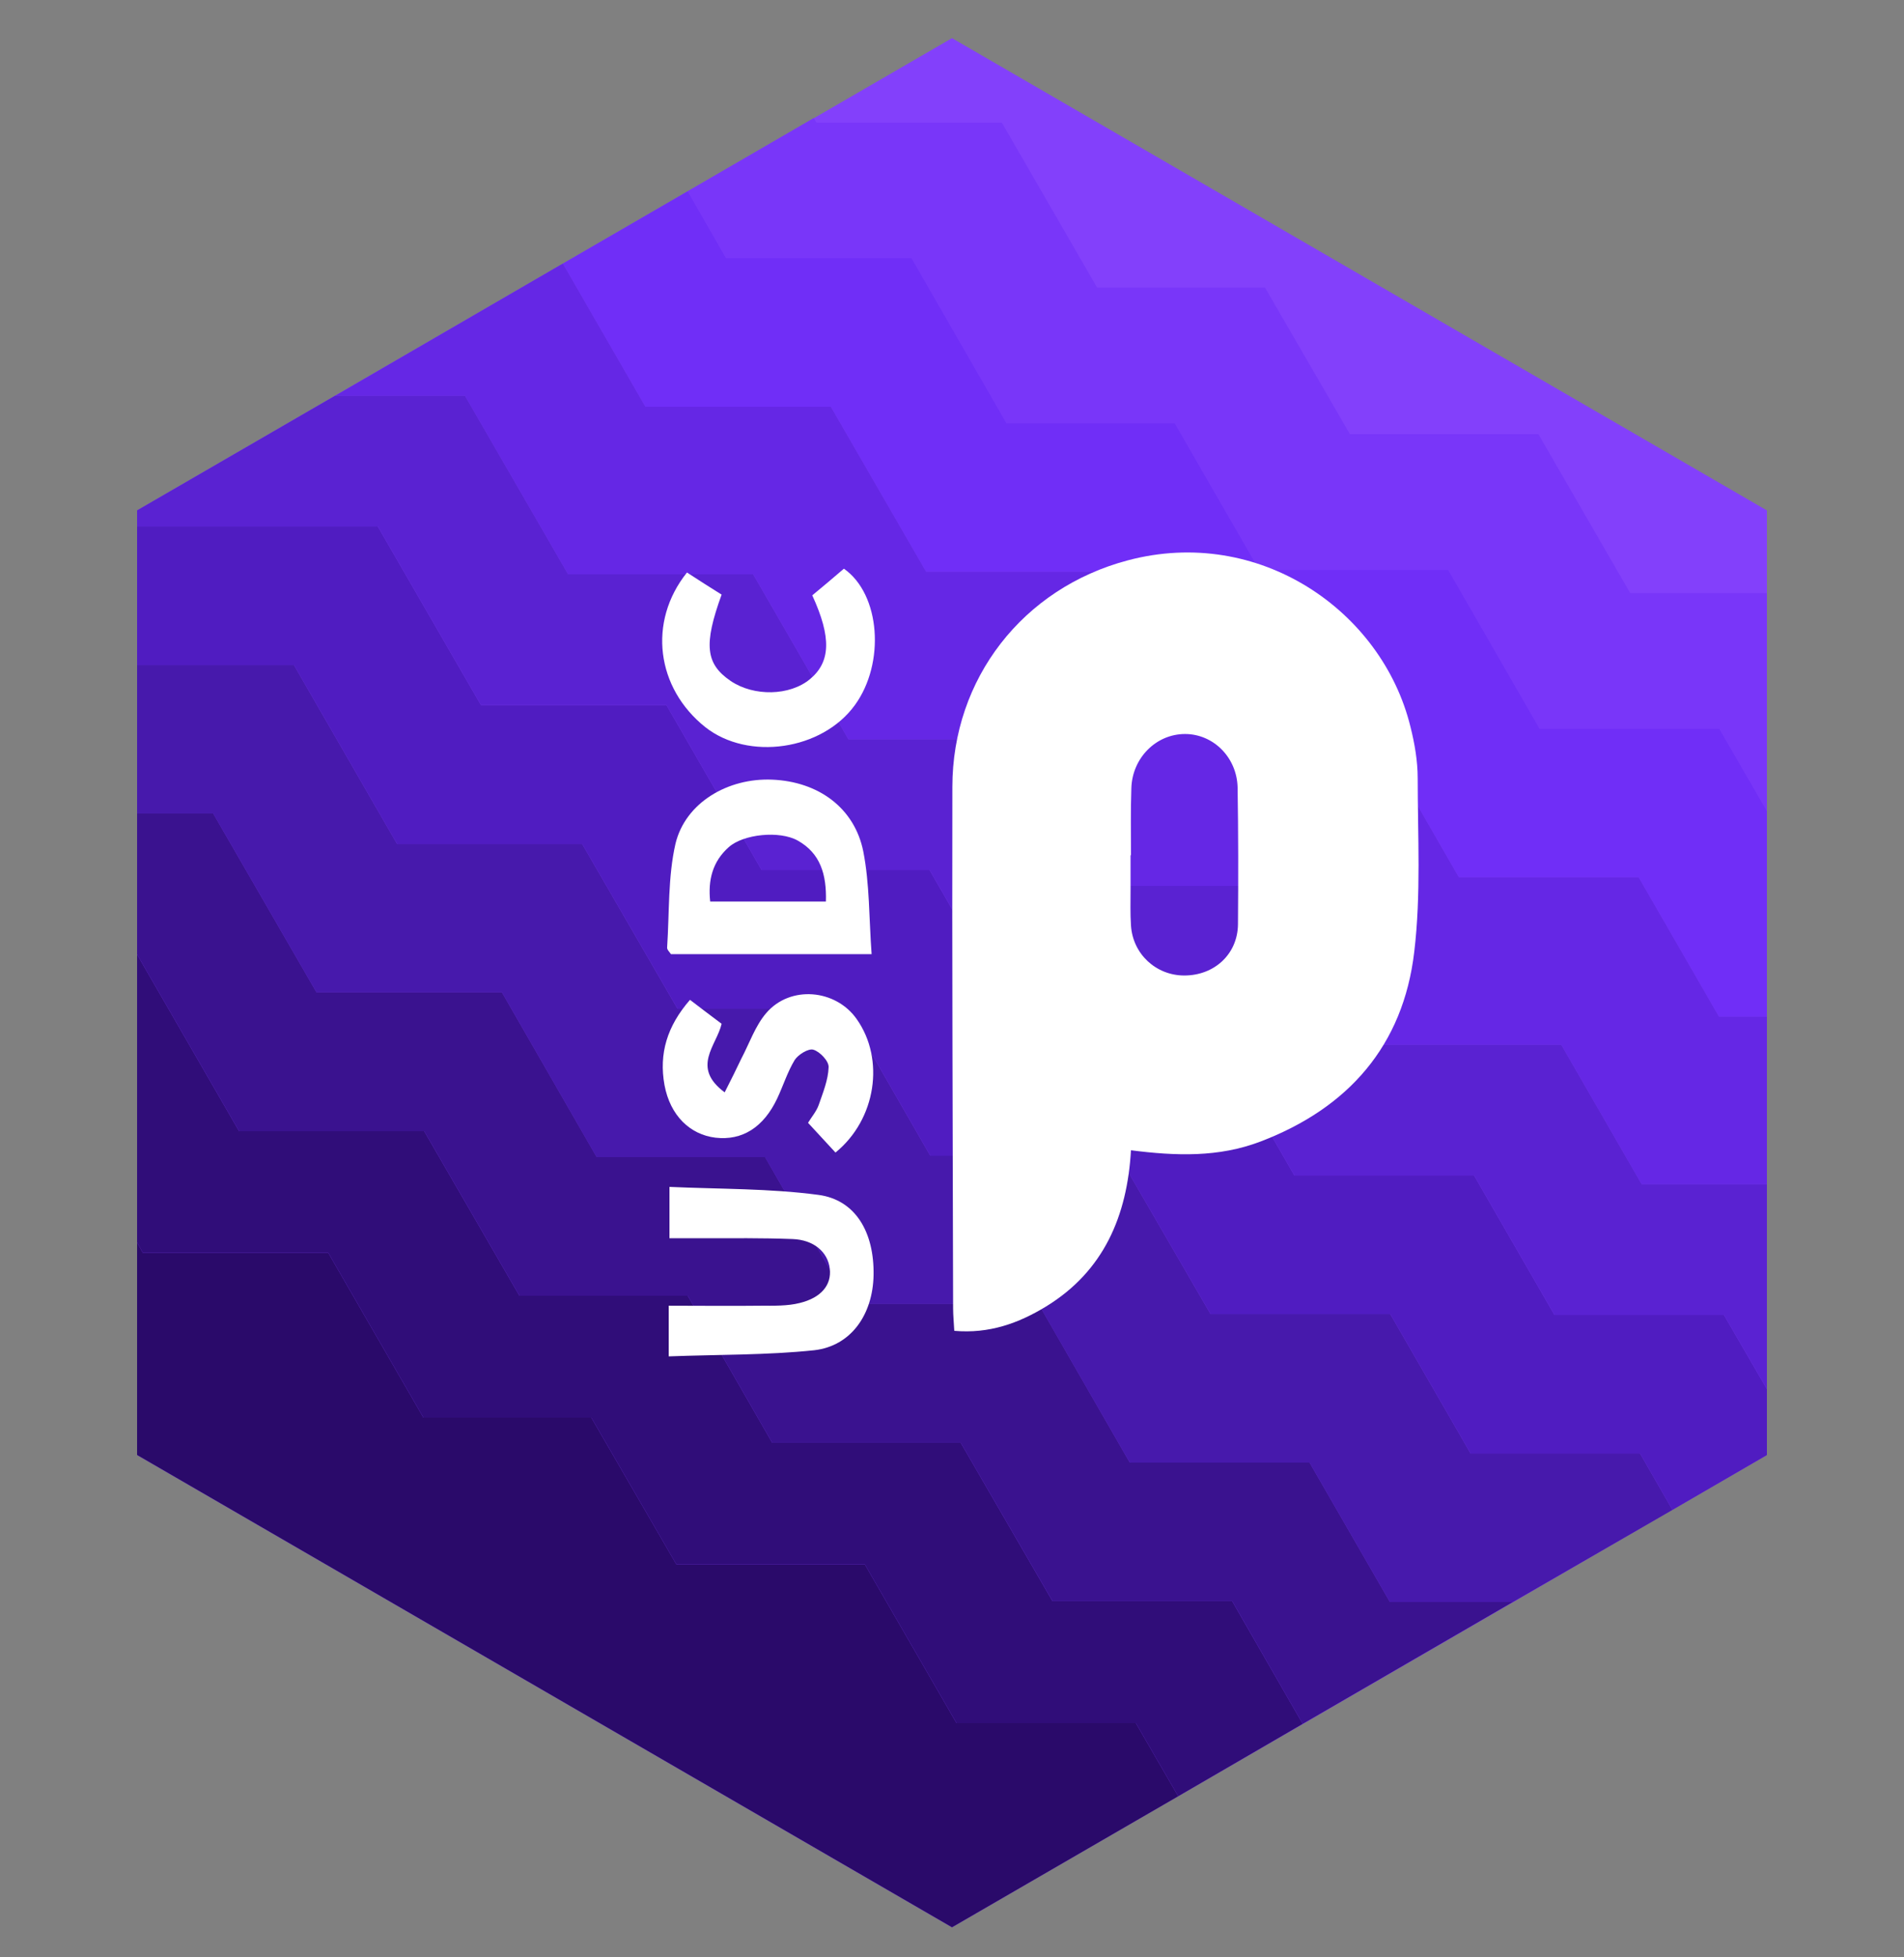 <svg width="36" height="37" viewBox="0 0 36 37" fill="none" xmlns="http://www.w3.org/2000/svg">
<rect x="0" y="0" width="36" height="37" fill="#808080" stroke="none"/>
<g clip-path="url(#clip0_1_15781)">
<path d="M2.592 9.649V27.505L18 36.433L33.408 27.505V9.649L18 0.721L2.592 9.649Z" fill="#8340FB"/>
<path d="M29.088 8.208H25.524L23.918 5.436H20.743L18.943 2.319H15.437L15.386 2.232L13.003 3.615L13.73 4.882H17.236L19.029 8H22.212L23.81 10.772H27.381L29.109 13.774H32.508L33.408 15.329V11.211H30.823L29.088 8.208Z" fill="#7936F9"/>
<path d="M29.11 13.774L27.382 10.772H23.81L22.212 8H19.03L17.237 4.882H13.73L13.003 3.615L10.642 4.983L12.204 7.69H15.71L17.51 10.808H20.686L22.284 13.58H25.855L27.583 16.582H30.982L32.501 19.218H33.408V15.33L32.508 13.774H29.11Z" fill="#702EF7"/>
<path d="M30.982 16.582H27.583L25.855 13.579H22.284L20.686 10.807H17.51L15.71 7.69H12.204L10.642 4.982L6.336 7.481H8.791L10.742 10.858H14.242L16.041 13.975H19.224L20.822 16.747H24.386L26.122 19.75H29.52L31.039 22.385H33.408V19.217H32.501L30.982 16.582Z" fill="#6527E5"/>
<path d="M31.039 22.384L29.52 19.749H26.121L24.386 16.747H20.822L19.224 13.975H16.041L14.241 10.857H10.742L8.791 7.48H6.336L2.592 9.648V9.95H7.142L9.093 13.327H12.6L14.4 16.445H17.575L19.173 19.216H22.745L24.473 22.219H27.871L29.39 24.854H32.594L33.408 26.258V22.384H31.039Z" fill="#5A22D2"/>
<path d="M29.39 24.855L27.871 22.22H24.473L22.745 19.218H19.173L17.575 16.446H14.4L12.6 13.328H9.093L7.142 9.951H2.592V12.572H5.558L7.509 15.956H11.009L12.809 19.066H15.991L17.589 21.846H21.153L22.889 24.841H26.287L27.806 27.476H31.01L31.622 28.542L33.408 27.505V26.259L32.594 24.855H29.39Z" fill="#501CC1"/>
<path d="M27.806 27.476L26.287 24.841H22.889L21.153 21.846H17.589L15.991 19.067H12.809L11.009 15.956H7.509L5.558 12.572H2.592V15.38H4.032L5.983 18.757H9.489L11.282 21.875H14.465L16.063 24.647H19.634L21.362 27.649H24.761L26.28 30.284H28.605L31.622 28.542L31.01 27.476H27.806Z" fill="#4719AC"/>
<path d="M24.761 27.648H21.362L19.634 24.645H16.063L14.465 21.873H11.282L9.489 18.756H5.983L4.032 15.379H2.592V18.043L4.521 21.384H8.021L9.821 24.494H13.003L14.601 27.273H18.165L19.901 30.268H23.299L24.631 32.587L28.605 30.283H26.28L24.761 27.648Z" fill="#3A128F"/>
<path d="M23.299 30.269H19.901L18.165 27.273H14.601L13.003 24.494H9.821L8.021 21.384H4.521L2.592 18.043V23.486L2.7 23.681H6.206L8.006 26.798H11.181L12.787 29.57H16.351L18.086 32.573H21.477L22.277 33.955L24.631 32.587L23.299 30.269Z" fill="#300D79"/>
<path d="M21.477 32.573H18.086L16.351 29.57H12.787L11.181 26.798H8.006L6.206 23.681H2.7L2.592 23.486V27.504L18 36.432L22.277 33.955L21.477 32.573Z" fill="#2A0A6A"/>
<path d="M21.384 21.744C21.312 22.983 20.872 24.027 19.778 24.697C19.26 25.013 18.705 25.215 18.043 25.157C18.036 25.006 18.021 24.869 18.021 24.733C18.014 21.449 18 18.166 18.007 14.876C18.007 12.831 19.339 11.117 21.326 10.592C23.796 9.937 26.128 11.535 26.668 13.738C26.748 14.055 26.805 14.386 26.805 14.71C26.805 15.805 26.87 16.906 26.74 17.993C26.532 19.765 25.495 20.945 23.832 21.579C23.04 21.881 22.233 21.852 21.384 21.744ZM21.384 16.165H21.376C21.376 16.381 21.376 16.596 21.376 16.812C21.376 17.043 21.369 17.273 21.384 17.497C21.42 18.037 21.859 18.44 22.392 18.44C22.96 18.44 23.4 18.037 23.407 17.475C23.414 16.611 23.414 15.747 23.4 14.883C23.385 14.314 22.939 13.875 22.406 13.875C21.859 13.875 21.405 14.329 21.391 14.905C21.376 15.322 21.384 15.747 21.384 16.165Z" fill="white"/>
<path d="M16.48 18.036C15.148 18.036 13.924 18.036 12.686 18.036C12.657 17.993 12.607 17.95 12.614 17.906C12.657 17.251 12.628 16.574 12.772 15.948C12.96 15.17 13.766 14.702 14.601 14.738C15.472 14.774 16.156 15.271 16.322 16.092C16.444 16.711 16.43 17.359 16.48 18.036ZM15.616 17.042C15.631 16.524 15.508 16.128 15.084 15.89C14.738 15.696 14.054 15.768 13.78 16.013C13.471 16.286 13.384 16.639 13.428 17.042C14.176 17.042 14.882 17.042 15.616 17.042Z" fill="white"/>
<path d="M12.644 25.64C12.644 25.265 12.644 25.006 12.644 24.682C13.241 24.682 13.824 24.689 14.4 24.682C14.638 24.682 14.89 24.689 15.12 24.631C15.531 24.531 15.725 24.286 15.689 23.983C15.653 23.667 15.387 23.436 14.984 23.422C14.415 23.4 13.839 23.407 13.27 23.407C13.083 23.407 12.896 23.407 12.658 23.407C12.658 23.084 12.658 22.81 12.658 22.436C13.608 22.479 14.552 22.464 15.473 22.587C16.179 22.68 16.532 23.299 16.517 24.106C16.503 24.848 16.092 25.445 15.394 25.524C14.501 25.618 13.594 25.604 12.644 25.64Z" fill="white"/>
<path d="M15.797 21.787C15.624 21.6 15.466 21.427 15.278 21.225C15.343 21.117 15.437 21.009 15.48 20.887C15.559 20.657 15.66 20.412 15.667 20.174C15.674 20.059 15.502 19.879 15.379 19.843C15.286 19.814 15.091 19.936 15.026 20.037C14.89 20.261 14.81 20.52 14.695 20.765C14.436 21.312 14.033 21.564 13.529 21.506C13.046 21.448 12.672 21.088 12.564 20.512C12.456 19.915 12.614 19.396 13.046 18.9C13.262 19.065 13.442 19.202 13.644 19.353C13.55 19.764 13.061 20.174 13.702 20.649C13.831 20.397 13.925 20.203 14.018 20.009C14.17 19.721 14.278 19.396 14.486 19.152C14.94 18.619 15.804 18.698 16.2 19.267C16.733 20.023 16.567 21.16 15.797 21.787Z" fill="white"/>
<path d="M12.989 10.822C13.22 10.973 13.435 11.11 13.644 11.24C13.299 12.19 13.342 12.55 13.817 12.874C14.256 13.169 14.933 13.155 15.315 12.838C15.704 12.514 15.725 12.053 15.358 11.254C15.552 11.096 15.761 10.916 15.956 10.75C16.647 11.232 16.74 12.536 16.164 13.328C15.545 14.184 14.148 14.386 13.335 13.745C12.413 13.011 12.24 11.758 12.989 10.822Z" fill="white"/>
</g>
<defs>
<clipPath id="clip0_1_15781">
<rect width="36" height="36" fill="white" transform="translate(0 0.576)"/>
</clipPath>
</defs>
</svg>
